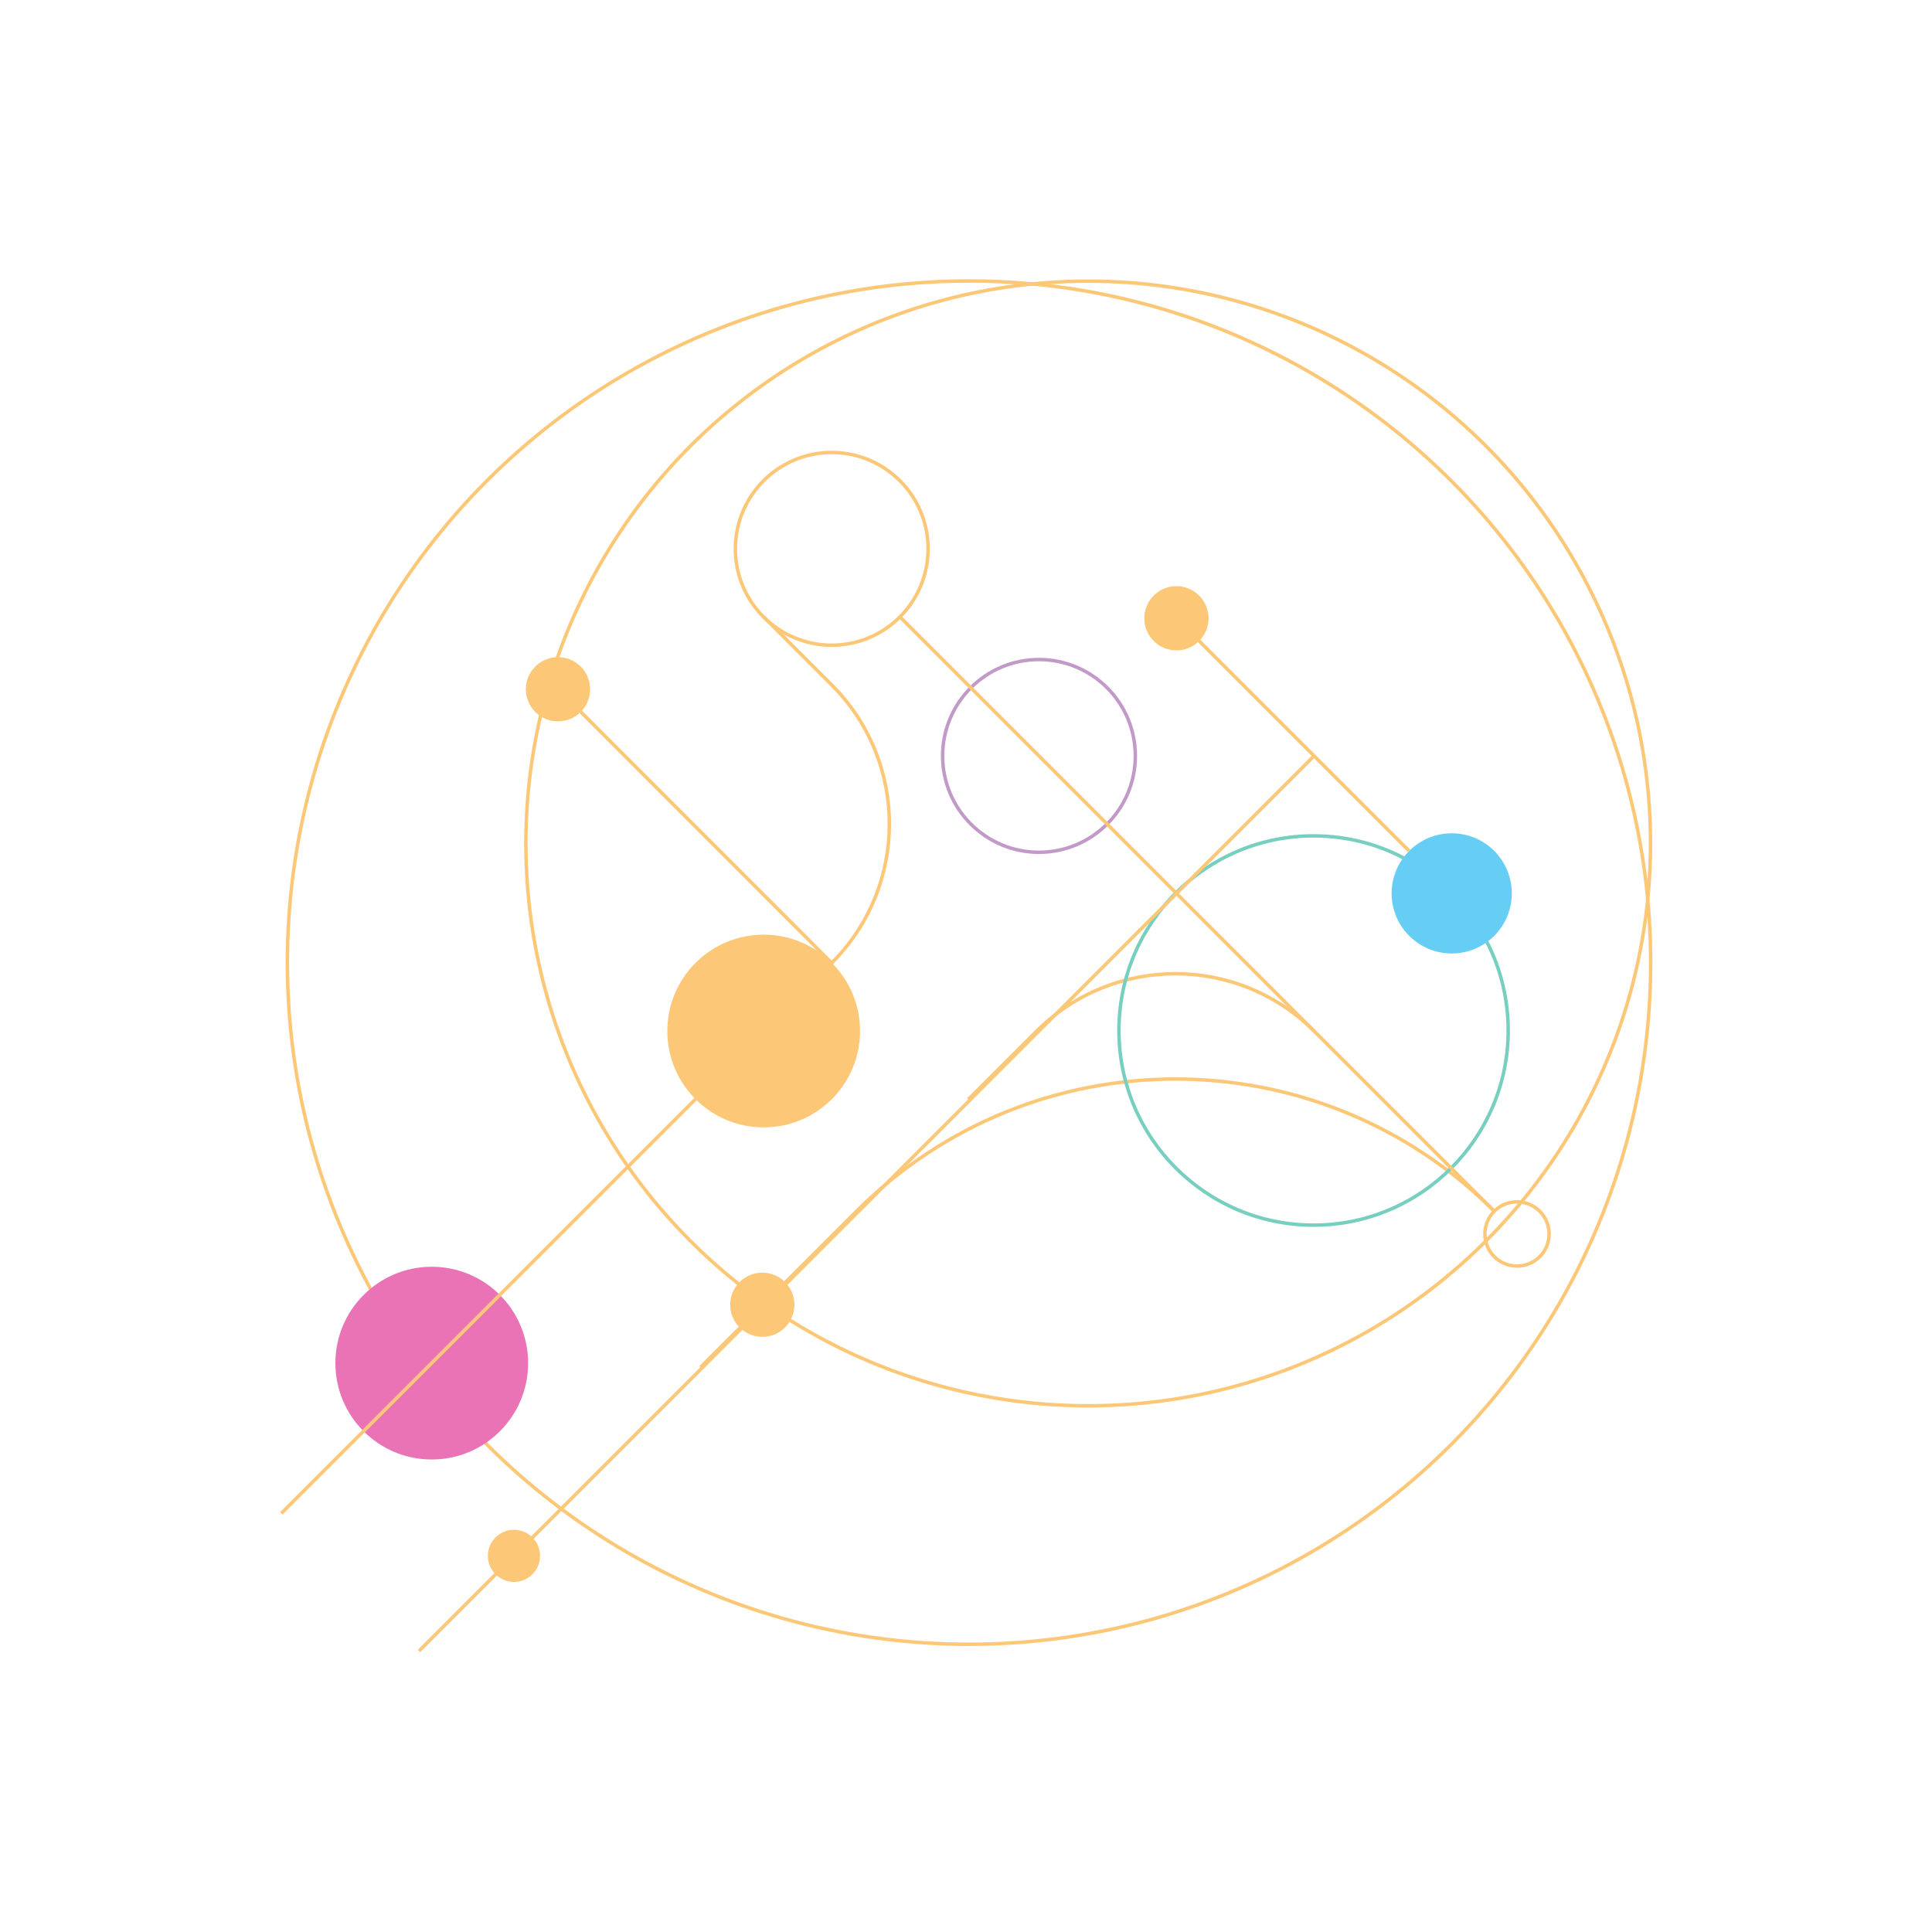 <?xml version="1.0" encoding="utf-8"?>
<!-- Generator: Adobe Illustrator 24.1.3, SVG Export Plug-In . SVG Version: 6.00 Build 0)  -->
<svg version="1.1" id="Layer_1" xmlns="http://www.w3.org/2000/svg" xmlns:xlink="http://www.w3.org/1999/xlink" x="0px" y="0px"
	 viewBox="0 0 1118.7 1118.7" style="enable-background:new 0 0 1118.7 1118.7;" xml:space="preserve">
<style type="text/css">
	.st0{opacity:0.6;}
	.st1{fill:none;stroke:#FAA21B;stroke-width:2;stroke-miterlimit:10;}
	.st2{fill:none;stroke:#9957A3;stroke-width:2;stroke-miterlimit:10;}
	.st3{fill:#DA1684;}
	.st4{fill:#FAA21B;}
	.st5{fill:none;stroke:#1AAF94;stroke-width:2;stroke-miterlimit:10;}
	.st6{fill:#00AEEF;}
</style>
<g class="st0">
	<circle class="st1" cx="561.1" cy="557.4" r="394.7"/>
	<circle class="st1" cx="630.1" cy="488.4" r="325.6"/>
	<circle class="st1" cx="481.6" cy="317.8" r="55.8"/>
	<path class="st1" d="M481.6,557.6c44.5-44.5,44.5-116.5,0-161l-39.4-39.4"/>
	<path class="st1" d="M761.1,597.2c-44.5-44.5-116.5-44.5-161,0l-39.4,39.4"/>
	<path class="st1" d="M865.2,701.3c-102-102-267.3-102-369.2,0l-90.4,90.4"/>
	<circle class="st2" cx="601.6" cy="437.7" r="55.8"/>
	<circle class="st3" cx="250" cy="789.3" r="55.8"/>
	<circle class="st4" cx="297.6" cy="900.9" r="15.1"/>
	<circle class="st4" cx="442.2" cy="597" r="55.8"/>
	<circle class="st5" cx="760.6" cy="596.7" r="112.7"/>
	<line class="st1" x1="760.9" y1="437.7" x2="242.6" y2="956"/>
	<line class="st1" x1="521.1" y1="357.2" x2="601.6" y2="437.7"/>
	<circle class="st6" cx="840.6" cy="517.3" r="34.8"/>
	<line class="st1" x1="815.9" y1="492.7" x2="681.2" y2="358"/>
	<line class="st1" x1="865.2" y1="701.3" x2="601.6" y2="437.7"/>
	<circle class="st4" cx="681.2" cy="358" r="18.6"/>
	<circle class="st1" cx="878.4" cy="714.5" r="18.6"/>
	<circle class="st4" cx="441.4" cy="755.5" r="18.6"/>
	<polyline class="st1" points="336.3,412.2 481.6,557.6 246.6,792.6 162.9,876.3 	"/>
	<circle class="st4" cx="323.1" cy="399.1" r="18.6"/>
</g>
</svg>
